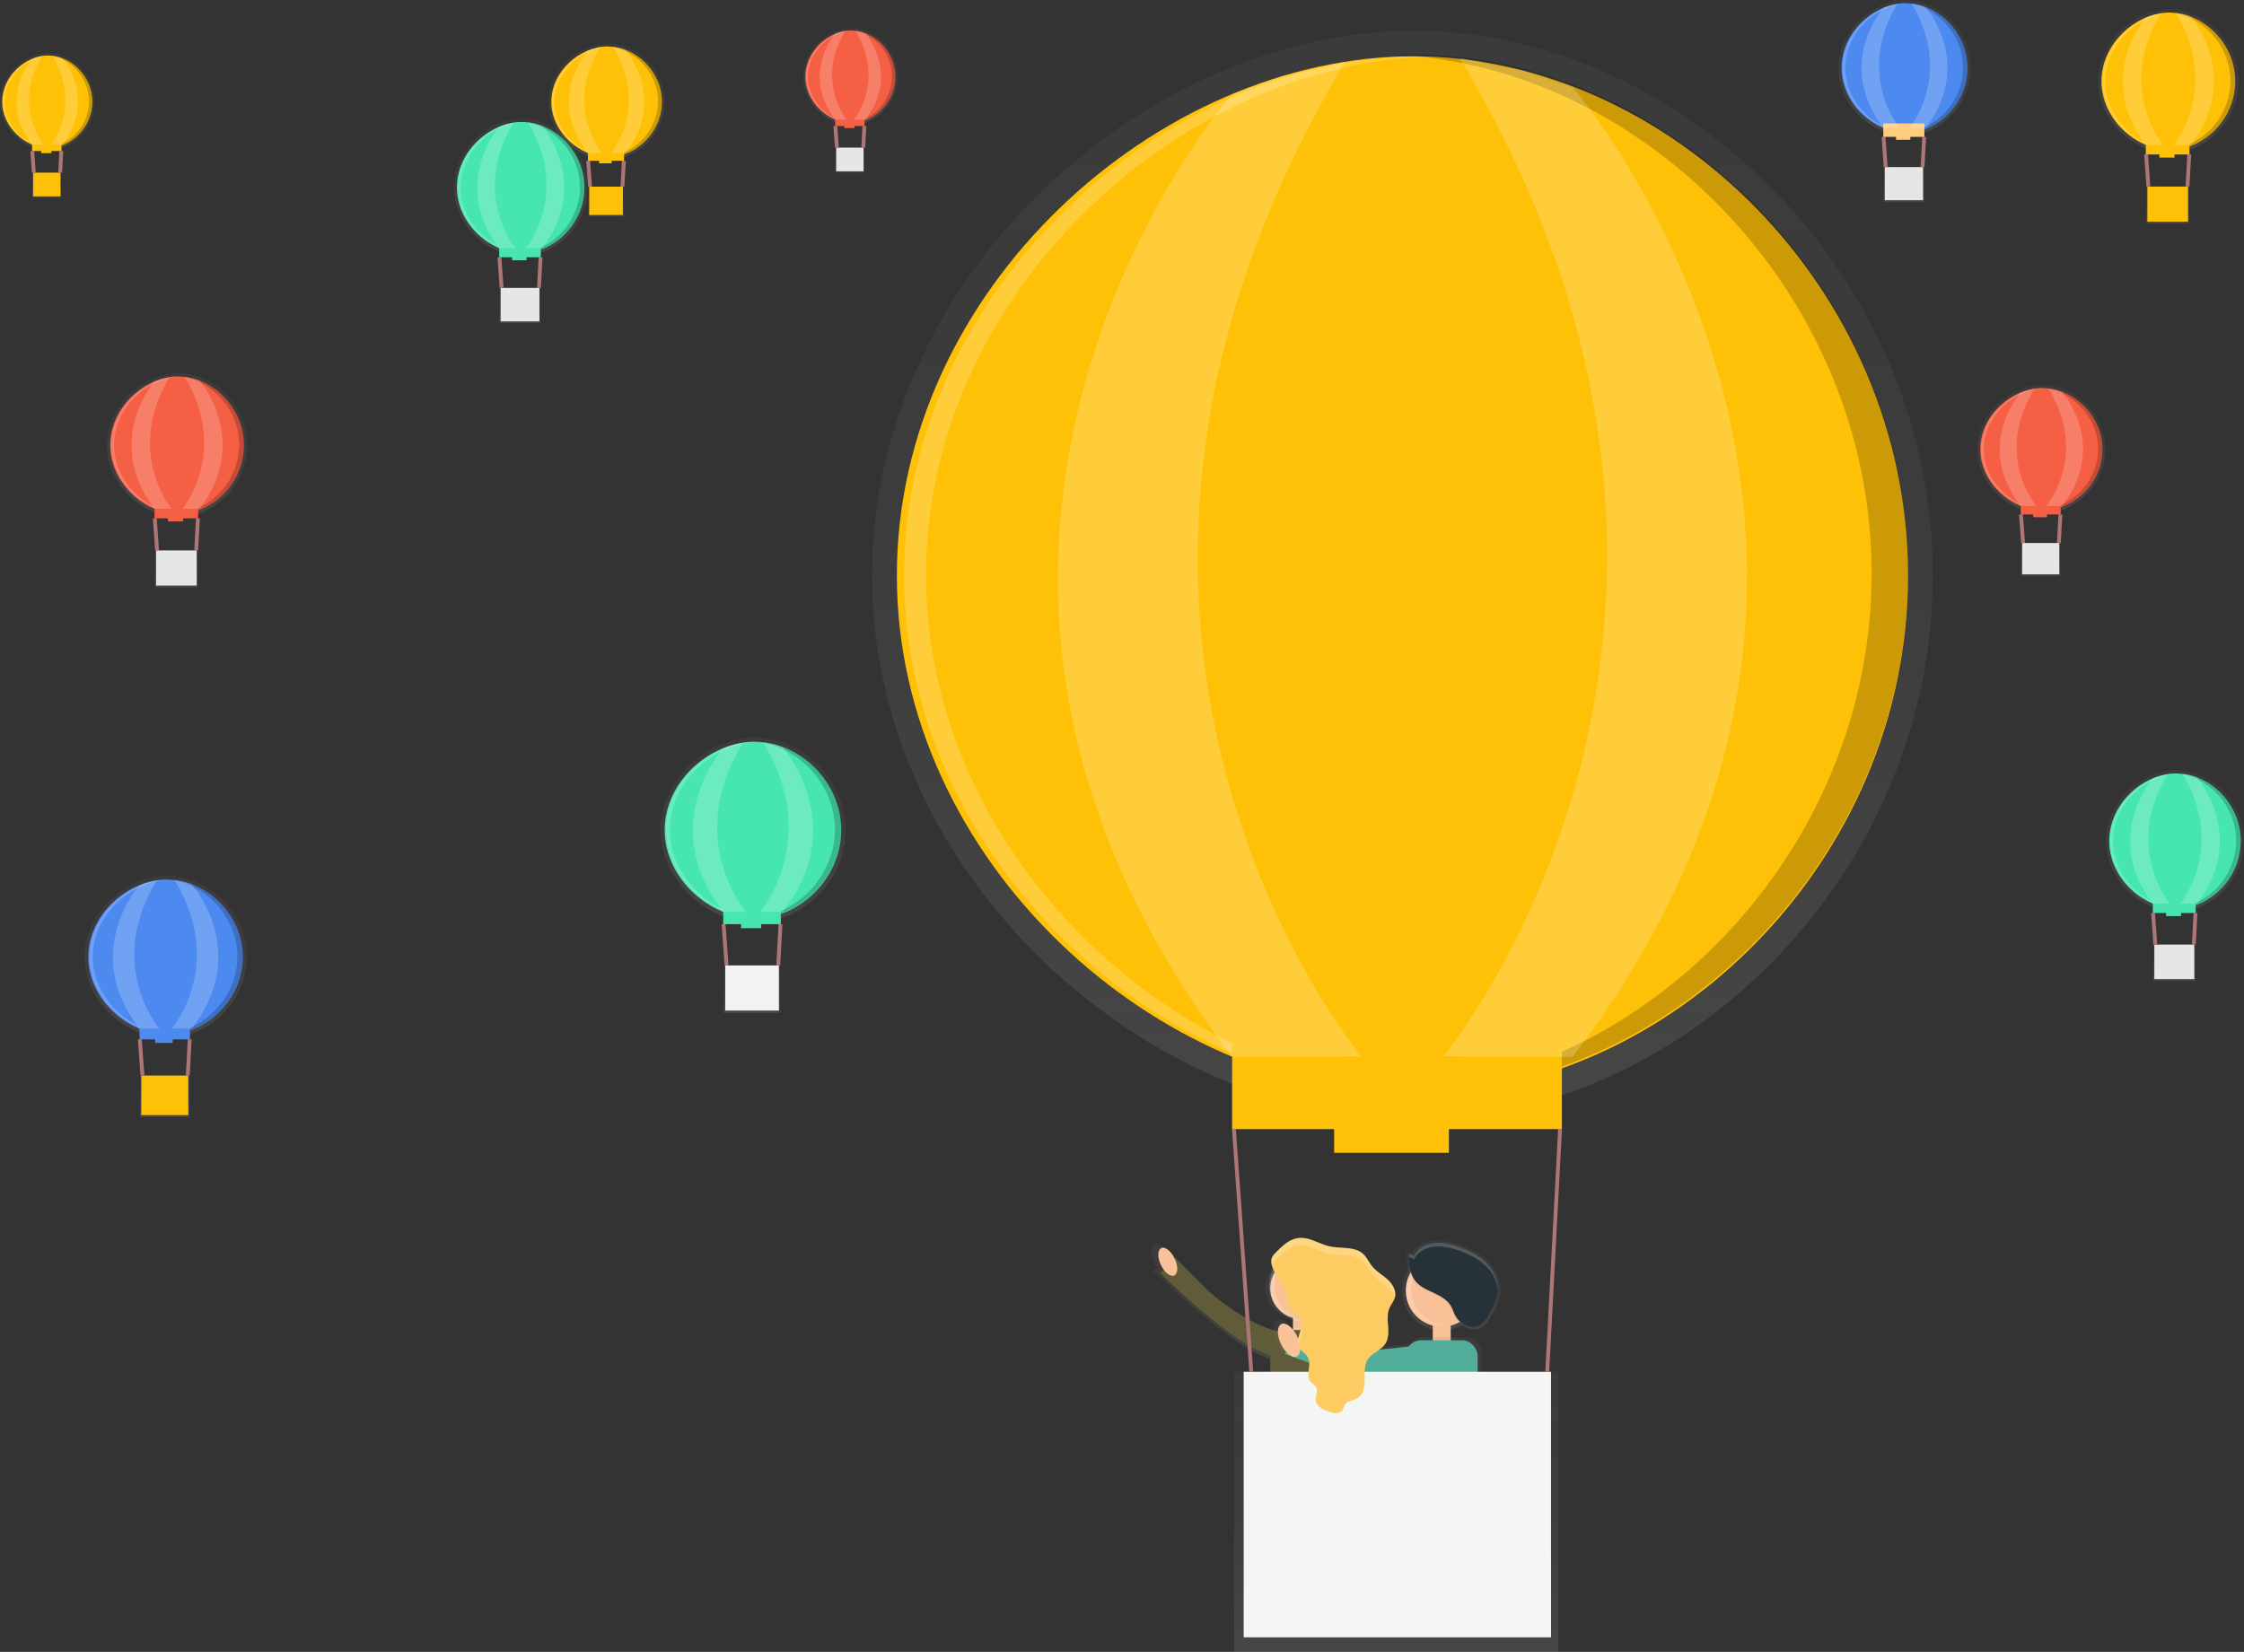 <svg xmlns="http://www.w3.org/2000/svg" xmlns:xlink="http://www.w3.org/1999/xlink" id="a7bb2e51-80ad-4cfa-8751-bcdfc108e8b6" width="1165.21" height="858" data-name="Layer 1" viewBox="0 0 1165.21 858"><rect x="0" y="0" width="1165.21" height="858" fill="#333333" stroke="none"/><defs><linearGradient id="f2f4f6e9-6b95-42bc-91e2-935d3f95e99d" x1="739.11" x2="739.11" y1="600.75" y2="35" gradientUnits="userSpaceOnUse"><stop offset="0" stop-color="gray" stop-opacity=".25"/><stop offset=".54" stop-color="gray" stop-opacity=".12"/><stop offset="1" stop-color="gray" stop-opacity=".1"/></linearGradient><linearGradient id="f3ab6348-f00d-4f48-ac7c-85d02bfc6ffb" x1="686.68" x2="686.68" y1="717.39" y2="670.55" xlink:href="#f2f4f6e9-6b95-42bc-91e2-935d3f95e99d"/><linearGradient id="0b05ffbc-780b-4703-ab6e-f12613b08fc6" x1="645.13" x2="645.13" y1="725.98" y2="664.77" xlink:href="#f2f4f6e9-6b95-42bc-91e2-935d3f95e99d"/><linearGradient id="fefdaf25-1efa-4566-a839-7466210dd781" x1="748.64" x2="748.64" y1="691.12" y2="649.87" xlink:href="#f2f4f6e9-6b95-42bc-91e2-935d3f95e99d"/><linearGradient id="00faf9d1-f067-4649-a9f7-133b0e619575" x1="726.3" x2="726.3" y1="801.01" y2="704.54" xlink:href="#f2f4f6e9-6b95-42bc-91e2-935d3f95e99d"/><linearGradient id="e0f12371-53e2-4b63-954f-7529306c0fcf" x1="765.68" x2="765.68" y1="709.46" y2="663.19" xlink:href="#f2f4f6e9-6b95-42bc-91e2-935d3f95e99d"/><linearGradient id="0828e378-0415-49ac-805e-ffac983dd77f" x1="725" x2="725" y1="858" y2="712.51" xlink:href="#f2f4f6e9-6b95-42bc-91e2-935d3f95e99d"/><linearGradient id="a59f3b9d-1771-4339-a46e-b16d2b7b7a75" x1="325.86" x2="325.86" y1="102.02" y2="41.73" xlink:href="#f2f4f6e9-6b95-42bc-91e2-935d3f95e99d"/><linearGradient id="127b93fc-e9a8-4a28-b3e8-ddf2259882c5" x1="314.63" x2="314.63" y1="112.46" y2="96.95" xlink:href="#f2f4f6e9-6b95-42bc-91e2-935d3f95e99d"/><linearGradient id="0726a656-e16d-4980-b3fe-a86ba469ed49" x1="96.86" x2="96.86" y1="558.16" y2="473.87" xlink:href="#f2f4f6e9-6b95-42bc-91e2-935d3f95e99d"/><linearGradient id="09a3f343-371f-47c8-af4b-b7896fe83138" x1="85.49" x2="85.49" y1="580.32" y2="558.64" xlink:href="#f2f4f6e9-6b95-42bc-91e2-935d3f95e99d"/><linearGradient id="91620f7c-415a-4efb-8775-05b0b41b95e1" x1="401.86" x2="401.86" y1="498.21" y2="402" xlink:href="#f2f4f6e9-6b95-42bc-91e2-935d3f95e99d"/><linearGradient id="1ac82200-36c7-4144-8a58-4670deda2f7e" x1="390.42" x2="390.42" y1="526.19" y2="501.45" xlink:href="#f2f4f6e9-6b95-42bc-91e2-935d3f95e99d"/><linearGradient id="be26d75a-0455-4f88-8e02-7405c5fe6a65" x1="281.25" x2="281.25" y1="152.04" y2="80.66" xlink:href="#f2f4f6e9-6b95-42bc-91e2-935d3f95e99d"/><linearGradient id="0b2f09ef-1575-4fe8-8a39-bc8009e41251" x1="269.97" x2="269.97" y1="167.89" y2="149.53" xlink:href="#f2f4f6e9-6b95-42bc-91e2-935d3f95e99d"/><linearGradient id="e4790bd4-5801-4457-b473-8cffc98e274c" x1="35.42" x2="35.42" y1="97.02" y2="46.61" xlink:href="#f2f4f6e9-6b95-42bc-91e2-935d3f95e99d"/><linearGradient id="3d7619d0-4e5d-43de-b852-961e26921f74" x1="24.26" x2="24.26" y1="102.64" y2="89.68" xlink:href="#f2f4f6e9-6b95-42bc-91e2-935d3f95e99d"/><linearGradient id="13b49d86-3a6c-4373-8a2b-23927da3a66d" x1="452.42" x2="452.42" y1="84.02" y2="33.61" xlink:href="#f2f4f6e9-6b95-42bc-91e2-935d3f95e99d"/><linearGradient id="e13d1787-a849-404d-9971-b1babf765573" x1="441.26" x2="441.26" y1="89.64" y2="76.68" xlink:href="#f2f4f6e9-6b95-42bc-91e2-935d3f95e99d"/><linearGradient id="8d0e9b9d-b502-4368-bee2-132b20c20719" x1="102.82" x2="102.82" y1="287.6" y2="212.78" xlink:href="#f2f4f6e9-6b95-42bc-91e2-935d3f95e99d"/><linearGradient id="2bbe2ca3-b086-4129-9122-2e4a5aa8bf64" x1="91.51" x2="91.51" y1="305.14" y2="285.9" xlink:href="#f2f4f6e9-6b95-42bc-91e2-935d3f95e99d"/><linearGradient id="6be94b36-c083-4e0b-93be-f3da3b19fa1e" x1="999.82" x2="999.82" y1="89.49" y2="19" xlink:href="#f2f4f6e9-6b95-42bc-91e2-935d3f95e99d"/><linearGradient id="cd7958c8-0c10-490b-9e34-7b85f0d28caa" x1="988.54" x2="988.54" y1="104.92" y2="86.79" xlink:href="#f2f4f6e9-6b95-42bc-91e2-935d3f95e99d"/><linearGradient id="de1c6a66-0b91-463d-a557-a0141dbc776a" x1="1136.82" x2="1136.82" y1="98.6" y2="23.78" xlink:href="#f2f4f6e9-6b95-42bc-91e2-935d3f95e99d"/><linearGradient id="1fff592f-6693-4eb3-9171-bb32ff9687db" x1="1125.51" x2="1125.51" y1="116.14" y2="96.9" xlink:href="#f2f4f6e9-6b95-42bc-91e2-935d3f95e99d"/><linearGradient id="4e6c8e0b-171b-414f-b772-a9b03415ed1d" x1="1070.86" x2="1070.86" y1="285.65" y2="219" xlink:href="#f2f4f6e9-6b95-42bc-91e2-935d3f95e99d"/><linearGradient id="9eb5e881-07ee-4ce5-baa7-4927dd5ad0d0" x1="1059.6" x2="1059.6" y1="299.19" y2="282.05" xlink:href="#f2f4f6e9-6b95-42bc-91e2-935d3f95e99d"/><linearGradient id="b47c5690-0072-4895-bfce-7e12bed9c37f" x1="1140.25" x2="1140.25" y1="492.61" y2="419" xlink:href="#f2f4f6e9-6b95-42bc-91e2-935d3f95e99d"/><linearGradient id="9c3c48fe-271f-491e-9bd0-9e0c46ee695c" x1="1128.95" x2="1128.95" y1="509.55" y2="490.62" xlink:href="#f2f4f6e9-6b95-42bc-91e2-935d3f95e99d"/></defs><title>floating</title><path fill="url(#f2f4f6e9-6b95-42bc-91e2-935d3f95e99d)" d="M1014.54,317.87c0,156.23-130.51,282.87-269.47,282.87S463.68,474.1,463.68,317.87,606.11,35,745.07,35,1014.54,161.65,1014.54,317.87Z" transform="translate(-10.88 -19)"/><path fill="#ffc107" d="M1001.64,317.87c0,148.91-124.4,269.63-256.86,269.63S476.58,466.79,476.58,317.87,612.33,48.24,744.79,48.24,1001.64,169,1001.64,317.87Z" transform="translate(-10.88 -19)"/><path fill="url(#f3ab6348-f00d-4f48-ac7c-85d02bfc6ffb)" d="M705.6,687.58c0-9.41-8.47-17-18.92-17s-18.92,7.63-18.92,17c0,7.93,6,14.58,14.19,16.48v13.33h9.46V704.06C699.57,702.16,705.6,695.52,705.6,687.58Z" transform="translate(-10.88 -19)"/><path fill="url(#0b05ffbc-780b-4703-ab6e-f12613b08fc6)" d="M637.46,689.71,618.3,670.55l-.38.38,0-.09c-2-4.24-5.4-6.86-7.52-5.85s-2.2,5.28-.17,9.52a16.23,16.23,0,0,0,1.55,2.59l-2,2s49,49,68.14,46.85l3.61-13.36S665.15,713.13,637.46,689.71Z" transform="translate(-10.88 -19)"/><circle cx="675.34" cy="669.16" r="15.76" fill="#f8c198"/><rect width="7.88" height="15.76" x="671.4" y="680.99" fill="#f8c198"/><rect width="31.52" height="70.93" x="659.58" y="690.84" fill="#605b38" rx="8" ry="8"/><path fill="#605b38" d="M679.71,711.27s-15.16.54-40.78-21.14L621.2,672.4l-7.88,7.88s45.32,45.32,63,43.35Z" transform="translate(-10.88 -19)"/><ellipse cx="617.26" cy="674.37" fill="#f8c198" rx="3.94" ry="7.88" transform="translate(-241.43 313.32) rotate(-25.56)"/><circle cx="748.64" cy="670.49" r="20.63" fill="url(#fefdaf25-1efa-4566-a839-7466210dd781)"/><circle cx="748.64" cy="670.49" r="18.65" fill="#f8c198"/><rect width="9.33" height="18.65" x="743.97" y="684.48" fill="#f8c198"/><path fill="url(#00faf9d1-f067-4649-a9f7-133b0e619575)" d="M772.46,713.56h-23.1a7.89,7.89,0,0,0-6.44,3.36c-17.55,2.28-53.66,5.8-57.32-3.36l-1.68,1.26a18.46,18.46,0,0,0-1.23-3.35c-2.32-4.84-6.16-7.83-8.58-6.67s-2.51,6-.19,10.86a17.3,17.3,0,0,0,3,4.42l-1,.77s36.93,15.55,65.59,13.61v58.67a7.91,7.91,0,0,0,7.89,7.89h23.1a7.91,7.91,0,0,0,7.89-7.89V721.44A7.91,7.91,0,0,0,772.46,713.56Z" transform="translate(-10.88 -19)"/><rect width="37.3" height="83.93" x="729.98" y="696.14" fill="#53ad9b" rx="8" ry="8"/><path fill="#53ad9b" d="M751.35,717.05s-59.45,9.74-64.11-1.92l-9.33,7s44.3,18.65,72.27,11.66S751.35,717.05,751.35,717.05Z" transform="translate(-10.88 -19)"/><ellipse cx="680.25" cy="715.14" fill="#f8c198" rx="4.66" ry="9.33" transform="translate(-252.86 344.48) rotate(-25.56)"/><path fill="url(#e0f12371-53e2-4b63-954f-7529306c0fcf)" d="M741.29,669.35a2.36,2.36,0,0,1,2.34,1.37c1.92-4.2,6.46-6.77,11-7.36s9.21.51,13.58,2c5.59,1.91,11.06,4.55,15.27,8.69s7,10,6.51,15.87c-.38,4.33-2.47,8.3-4.53,12.12-1.27,2.37-2.65,4.83-4.92,6.26-4.74,3-11.46-.17-14-5.16-.84-1.65-1.36-3.45-2.29-5-2.81-4.84-8.63-6.82-13.64-9.33C741.85,684.36,741.16,678.24,741.29,669.35Z" transform="translate(-10.88 -19)"/><rect width="168.4" height="145.49" x="640.8" y="712.51" fill="url(#0828e378-0415-49ac-805e-ffac983dd77f)"/><rect width="159.59" height="137.92" x="645.79" y="712.51" fill="#f5f5f5"/><line x1="803.41" x2="810.07" y1="712.51" y2="586.48" fill="none" stroke="#ad7676" stroke-miterlimit="10" stroke-width="2"/><line x1="649.73" x2="640.72" y1="712.51" y2="586.48" fill="none" stroke="#ad7676" stroke-miterlimit="10" stroke-width="2"/><path fill="#fff" d="M743.7,688.55A18.64,18.64,0,0,1,760.93,670c-.47,0-.94-.07-1.42-.07a18.65,18.65,0,0,0,0,37.3c.48,0,.95,0,1.42-.07A18.64,18.64,0,0,1,743.7,688.55Z" opacity=".2" transform="translate(-10.88 -19)"/><path fill="#fff" d="M672.75,686.66A18.64,18.64,0,0,1,690,668.08c-.47,0-.94-.07-1.42-.07a18.65,18.65,0,0,0,0,37.3c.48,0,.95,0,1.42-.07A18.64,18.64,0,0,1,672.75,686.66Z" opacity=".2" transform="translate(-10.88 -19)"/><path fill="#fccc63" d="M683.11,701a18.87,18.87,0,0,1,2.82,2.3c3.35,4.17-3,10.63-.62,15.43,1.05,2.12,3.55,3.2,4.67,5.28,2.13,3.95-1.44,9.73,1.65,13,.83.87,2,1.38,2.65,2.4,1.25,2-.5,4.66-.22,7,.35,3,3.63,4.6,6.46,5.66,2.41.9,5.57,1.62,7.21-.37.79-1,.94-2.31,1.68-3.32,1.38-1.89,4.16-1.9,6.19-3.06,3.15-1.8,3.92-6,3.92-9.61s-.36-7.55,1.62-10.6c2.24-3.46,6.89-4.75,9.13-8.21,3.39-5.26-.35-12.61,2.07-18.38.84-2,2.38-3.69,2.88-5.79.83-3.47-1.39-7-4-9.33s-5.87-4.16-8.08-7c-1.55-2-2.56-4.35-4.39-6.06-4.44-4.14-11.5-2.66-17.43-4-5.49-1.19-10.55-4.95-16.14-4.32-4.89.55-8.71,4.31-12.12,7.86a6.29,6.29,0,0,0-1.9,2.92c-1,4.83,3.69,9.8,5.75,13.34C679.54,690.88,678.73,697.33,683.11,701Z" transform="translate(-10.88 -19)"/><g opacity=".2"><path fill="#fff" d="M673,673.79c3.41-3.55,7.23-7.31,12.12-7.86,5.58-.63,10.65,3.13,16.14,4.32,5.93,1.29,13-.19,17.43,4,1.83,1.71,2.84,4.1,4.39,6.06,2.21,2.79,5.43,4.58,8.08,7a12.9,12.9,0,0,1,3.95,5.88c0-.11.07-.22.1-.33.83-3.47-1.39-7-4.05-9.33s-5.87-4.16-8.08-7c-1.55-2-2.56-4.35-4.39-6.06-4.44-4.14-11.5-2.66-17.43-4-5.49-1.19-10.55-4.95-16.14-4.32-4.89.55-8.71,4.31-12.12,7.86a6.29,6.29,0,0,0-1.9,2.92,7.58,7.58,0,0,0,.13,3.32A7.35,7.35,0,0,1,673,673.79Z" transform="translate(-10.88 -19)"/><path fill="#fff" d="M694.4,743.43a9.29,9.29,0,0,0-.34,3,4.32,4.32,0,0,0,.27,1.08C694.65,746.09,695,744.66,694.4,743.43Z" transform="translate(-10.88 -19)"/><path fill="#fff" d="M690.57,729.59a18.28,18.28,0,0,0-.12,5A18.73,18.73,0,0,0,690.57,729.59Z" transform="translate(-10.88 -19)"/><path fill="#fff" d="M731.69,712.36a46.51,46.51,0,0,0-.17-6.52A46.24,46.24,0,0,0,731.69,712.36Z" transform="translate(-10.88 -19)"/><path fill="#fff" d="M719.48,736.82c0-.36,0-.72,0-1.07,0-.18,0-.36,0-.54C719.49,735.75,719.48,736.29,719.48,736.82Z" transform="translate(-10.88 -19)"/><path fill="#fff" d="M686.66,708.42c-.72,3.15-2.55,6.61-1.65,9.55C685.71,714.68,687.63,711.21,686.66,708.42Z" transform="translate(-10.88 -19)"/></g><path fill="#263238" d="M742.7,670.32a2.22,2.22,0,0,1,2.2,1.29c1.81-4,6.08-6.38,10.4-6.94s8.68.48,12.8,1.89c5.27,1.8,10.42,4.29,14.39,8.19s6.62,9.41,6.13,15c-.36,4.08-2.33,7.82-4.27,11.42-1.2,2.23-2.5,4.55-4.64,5.9-4.47,2.81-10.8-.16-13.21-4.86-.79-1.55-1.28-3.25-2.16-4.75-2.65-4.56-8.14-6.42-12.85-8.79C743.22,684.48,742.57,678.71,742.7,670.32Z" transform="translate(-10.88 -19)"/><path fill="#fff" d="M742.7,672.22a2.22,2.22,0,0,1,2.2,1.29c1.81-4,6.08-6.38,10.4-6.94s8.68.48,12.8,1.89c5.27,1.8,10.42,4.29,14.39,8.19a20,20,0,0,1,6.15,12.66c.33-5.41-2.28-10.74-6.15-14.55s-9.12-6.39-14.39-8.19c-4.12-1.41-8.49-2.45-12.8-1.89s-8.59,3-10.4,6.94a2.22,2.22,0,0,0-2.2-1.29c0,.81,0,1.6,0,2.36C742.69,672.53,742.69,672.37,742.7,672.22Z" opacity=".2" transform="translate(-10.88 -19)"/><rect width="59.6" height="20.81" x="692.76" y="577.96" fill="#ffc107"/><g opacity=".2"><path d="M744.79,47.3c-3.16,0-6.31.09-9.47.23,128.86,5.56,247.41,124,247.41,269.4S864.17,580.77,735.32,586.33c3.16.14,6.32.23,9.47.23,132.45,0,256.86-120.72,256.86-269.63S877.24,47.3,744.79,47.3Z" transform="translate(-10.88 -19)"/></g><g opacity=".2"><path fill="#fff" d="M491.71,317.87c0-146.78,131.9-266.17,262.53-269.55-1.89,0-3.78-.08-5.67-.08C616.12,48.24,480.36,169,480.36,317.87S616.12,587.5,748.57,587.5c1.89,0,3.78,0,5.67-.08C623.62,584,491.71,464.66,491.71,317.87Z" transform="translate(-10.88 -19)"/></g><rect width="171.24" height="55.82" x="639.78" y="530.66" fill="#ffc107"/><path fill="#fff" d="M650.65,67.88s-203.4,232.49,0,500l67.17-.23s-185.43-221-8.51-516.55L676.2,58.65Z" opacity=".2" transform="translate(-10.88 -19)"/><path fill="#fff" d="M827.57,64.33s203.4,236,0,503.54l-67.17-.23s185.43-222.88,8.51-518.44L802,55.81Z" opacity=".2" transform="translate(-10.88 -19)"/><path fill="url(#a59f3b9d-1771-4339-a46e-b16d2b7b7a75)" d="M356,71.87C356,88.52,341.72,102,326.52,102s-30.79-13.5-30.79-30.14,15.58-30.14,30.79-30.14S356,55.23,356,71.87Z" transform="translate(-10.88 -19)"/><path fill="#ffc107" d="M354.59,71.87c0,15.87-13.61,28.73-28.1,28.73s-29.35-12.86-29.35-28.73S312,43.14,326.49,43.14,354.59,56,354.59,71.87Z" transform="translate(-10.88 -19)"/><rect width="18.43" height="15.5" x="305.42" y="96.95" fill="url(#127b93fc-e9a8-4a28-b3e8-ddf2259882c5)"/><rect width="17.46" height="14.7" x="305.97" y="96.95" fill="#ffc107"/><line x1="323.21" x2="323.94" y1="96.95" y2="83.52" fill="none" stroke="#ad7676" stroke-miterlimit="10" stroke-width="2"/><line x1="306.4" x2="305.41" y1="96.95" y2="83.52" fill="none" stroke="#ad7676" stroke-miterlimit="10" stroke-width="2"/><g opacity=".2"><path fill="#fff" d="M321,117.22a1,1,0,0,0,0,.32.45.45,0,0,0,0,.11A.65.65,0,0,0,321,117.22Z" transform="translate(-10.88 -19)"/><path fill="#fff" d="M320.55,115.75a1.9,1.9,0,0,0,0,.53A1.94,1.94,0,0,0,320.55,115.75Z" transform="translate(-10.88 -19)"/><path fill="#fff" d="M323.72,116.52s0-.08,0-.11v-.06C323.72,116.41,323.72,116.46,323.72,116.52Z" transform="translate(-10.88 -19)"/></g><rect width="6.52" height="2.22" x="311.1" y="82.62" fill="#ffc107"/><g opacity=".2"><path d="M326.49,43l-1,0c14.1.59,27.07,13.22,27.07,28.71s-13,28.12-27.07,28.71l1,0c14.49,0,28.1-12.86,28.1-28.73S341,43,326.49,43Z" transform="translate(-10.88 -19)"/></g><g opacity=".2"><path fill="#fff" d="M298.8,71.87c0-15.64,14.43-28.36,28.72-28.72h-.62c-14.49,0-29.35,12.86-29.35,28.73s14.85,28.73,29.35,28.73h.62C313.23,100.24,298.8,87.52,298.8,71.87Z" transform="translate(-10.88 -19)"/></g><rect width="18.74" height="5.95" x="305.31" y="77.57" fill="#ffc107"/><path fill="#fff" d="M316.19,45.23s-22.26,24.77,0,53.28l7.35,0s-20.29-23.55-.93-55l-3.62.81Z" opacity=".2" transform="translate(-10.88 -19)"/><path fill="#fff" d="M335.54,44.86s22.26,25.15,0,53.66l-7.35,0s20.29-23.75.93-55.25l3.62.71Z" opacity=".2" transform="translate(-10.88 -19)"/><path fill="url(#0726a656-e16d-4980-b3fe-a86ba469ed49)" d="M139,516c0,23.28-20,42.15-41.22,42.15s-43-18.87-43-42.15,21.79-42.15,43-42.15S139,492.74,139,516Z" transform="translate(-10.88 -19)"/><path fill="#4d8af0" d="M137,516c0,22.19-19,40.17-39.29,40.17s-41-18-41-40.17,20.77-40.17,41-40.17S137,493.83,137,516Z" transform="translate(-10.88 -19)"/><rect width="25.76" height="21.68" x="72.61" y="558.64" fill="url(#09a3f343-371f-47c8-af4b-b7896fe83138)"/><rect width="24.41" height="20.55" x="73.37" y="558.64" fill="#ffc107"/><line x1="97.49" x2="98.51" y1="558.64" y2="539.87" fill="none" stroke="#ad7676" stroke-miterlimit="10" stroke-width="2"/><line x1="73.98" x2="72.6" y1="558.64" y2="539.87" fill="none" stroke="#ad7676" stroke-miterlimit="10" stroke-width="2"/><g opacity=".2"><path fill="#fff" d="M90,579.42a1.35,1.35,0,0,0-.05.45.63.63,0,0,0,0,.16A.91.91,0,0,0,90,579.42Z" transform="translate(-10.88 -19)"/><path fill="#fff" d="M89.44,577.36a2.65,2.65,0,0,0,0,.74A2.72,2.72,0,0,0,89.44,577.36Z" transform="translate(-10.88 -19)"/><path fill="#fff" d="M93.86,578.44c0-.05,0-.11,0-.16v-.08C93.86,578.28,93.86,578.36,93.86,578.44Z" transform="translate(-10.88 -19)"/></g><rect width="9.12" height="3.1" x="80.56" y="538.6" fill="#4d8af0"/><g opacity=".2"><path d="M97.73,475.7c-.48,0-1,0-1.45,0,19.71.83,37.85,18.48,37.85,40.14S116,555.18,96.28,556c.48,0,1,0,1.45,0,20.26,0,39.29-18,39.29-40.17S118,475.7,97.73,475.7Z" transform="translate(-10.88 -19)"/></g><g opacity=".2"><path fill="#fff" d="M59,516c0-21.87,20.18-39.66,40.16-40.16h-.87c-20.26,0-41,18-41,40.17s20.77,40.17,41,40.17h.87C79.2,555.67,59,537.88,59,516Z" transform="translate(-10.88 -19)"/></g><rect width="26.2" height="8.32" x="72.45" y="531.55" fill="#4d8af0"/><path fill="#fff" d="M83.33,478.76s-31.12,34.64,0,74.5l10.28,0s-28.37-32.93-1.3-77l-5.07,1.13Z" opacity=".2" transform="translate(-10.88 -19)"/><path fill="#fff" d="M110.4,478.24s31.12,35.17,0,75l-10.28,0S128.49,520,101.42,476l5.07,1Z" opacity=".2" transform="translate(-10.88 -19)"/><path fill="url(#91620f7c-415a-4efb-8775-05b0b41b95e1)" d="M450,450.1c0,26.57-22.79,48.1-47.05,48.1s-49.13-21.54-49.13-48.1S378.64,402,402.9,402,450,423.54,450,450.1Z" transform="translate(-10.88 -19)"/><path fill="#47e6b1" d="M447.7,450.1C447.7,475.43,426,496,402.86,496S356,475.43,356,450.1s23.7-45.85,46.83-45.85S447.7,424.78,447.7,450.1Z" transform="translate(-10.88 -19)"/><rect width="29.4" height="24.74" x="375.72" y="501.45" fill="url(#1ac82200-36c7-4144-8a58-4670deda2f7e)"/><rect width="27.87" height="23.45" x="376.59" y="501.45" fill="#f2f2f2"/><line x1="404.11" x2="405.27" y1="501.45" y2="480.01" fill="none" stroke="#ad7676" stroke-miterlimit="10" stroke-width="2"/><line x1="377.28" x2="375.71" y1="501.45" y2="480.01" fill="none" stroke="#ad7676" stroke-miterlimit="10" stroke-width="2"/><g opacity=".2"><path fill="#fff" d="M394.06,522.47a1.54,1.54,0,0,0-.06.51.72.72,0,0,0,0,.18A1,1,0,0,0,394.06,522.47Z" transform="translate(-10.88 -19)"/><path fill="#fff" d="M393.39,520.12a3,3,0,0,0,0,.85A3.1,3.1,0,0,0,393.39,520.12Z" transform="translate(-10.88 -19)"/><path fill="#fff" d="M398.44,521.35c0-.06,0-.12,0-.18v-.09C398.44,521.17,398.44,521.26,398.44,521.35Z" transform="translate(-10.88 -19)"/></g><rect width="10.41" height="3.54" x="384.79" y="478.57" fill="#47e6b1"/><g opacity=".2"><path d="M402.86,404.09c-.55,0-1.1,0-1.65,0,22.5.95,43.2,21.09,43.2,45.81s-20.7,44.87-43.2,45.81c.55,0,1.1,0,1.65,0,23.13,0,44.85-20.53,44.85-45.85S426,404.09,402.86,404.09Z" transform="translate(-10.88 -19)"/></g><g opacity=".2"><path fill="#fff" d="M358.67,450.1c0-25,23-45.26,45.84-45.84h-1c-23.13,0-46.83,20.53-46.83,45.85S380.39,496,403.52,496h1C381.7,495.37,358.67,475.07,358.67,450.1Z" transform="translate(-10.88 -19)"/></g><rect width="29.9" height="9.49" x="375.54" y="470.52" fill="#47e6b1"/><path fill="#fff" d="M386.42,407.59s-35.52,39.54,0,85l11.73,0s-32.38-37.58-1.49-87.84L390.88,406Z" opacity=".2" transform="translate(-10.88 -19)"/><path fill="#fff" d="M417.31,407s35.52,40.14,0,85.63l-11.73,0s32.38-37.9,1.49-88.17l5.78,1.13Z" opacity=".2" transform="translate(-10.88 -19)"/><path fill="url(#be26d75a-0455-4f88-8e02-7405c5fe6a65)" d="M316,116.35c0,19.71-16.47,35.69-34,35.69s-35.5-16-35.5-35.69,18-35.69,35.5-35.69S316,96.64,316,116.35Z" transform="translate(-10.88 -19)"/><path fill="#47e6b1" d="M314.37,116.35c0,18.79-15.69,34-32.41,34s-33.84-15.23-33.84-34,17.13-34,33.84-34S314.37,97.56,314.37,116.35Z" transform="translate(-10.88 -19)"/><rect width="21.25" height="18.36" x="259.34" y="149.53" fill="url(#0b2f09ef-1575-4fe8-8a39-bc8009e41251)"/><rect width="20.13" height="17.4" x="259.97" y="149.53" fill="#e6e6e6"/><line x1="279.86" x2="280.7" y1="149.53" y2="133.63" fill="none" stroke="#ad7676" stroke-miterlimit="10" stroke-width="2"/><line x1="260.47" x2="259.33" y1="149.53" y2="133.63" fill="none" stroke="#ad7676" stroke-miterlimit="10" stroke-width="2"/><g opacity=".2"><path fill="#fff" d="M275.61,170a1.17,1.17,0,0,0,0,.38.54.54,0,0,0,0,.14A.79.79,0,0,0,275.61,170Z" transform="translate(-10.88 -19)"/><path fill="#fff" d="M275.13,168.29a2.31,2.31,0,0,0,0,.63A2.36,2.36,0,0,0,275.13,168.29Z" transform="translate(-10.88 -19)"/><path fill="#fff" d="M278.78,169.2s0-.09,0-.14V169C278.78,169.07,278.78,169.14,278.78,169.2Z" transform="translate(-10.88 -19)"/></g><rect width="7.52" height="2.63" x="265.9" y="132.56" fill="#47e6b1"/><g opacity=".2"><path d="M282,82.21l-1.19,0c16.26.7,31.21,15.65,31.21,34s-15,33.29-31.21,34l1.19,0c16.71,0,32.41-15.23,32.41-34S298.68,82.21,282,82.21Z" transform="translate(-10.88 -19)"/></g><g opacity=".2"><path fill="#fff" d="M250,116.35c0-18.52,16.64-33.58,33.12-34h-.72c-16.71,0-33.84,15.23-33.84,34s17.13,34,33.84,34h.72C266.68,149.93,250,134.87,250,116.35Z" transform="translate(-10.88 -19)"/></g><rect width="21.6" height="7.04" x="259.21" y="126.59" fill="#47e6b1"/><path fill="#fff" d="M270.09,84.81s-25.66,29.33,0,63.08l8.47,0S255.17,120,277.49,82.69l-4.18,1Z" opacity=".2" transform="translate(-10.88 -19)"/><path fill="#fff" d="M292.41,84.36s25.66,29.78,0,63.53l-8.47,0s23.39-28.12,1.07-65.41l4.18.84Z" opacity=".2" transform="translate(-10.88 -19)"/><path fill="url(#e4790bd4-5801-4457-b473-8cffc98e274c)" d="M60,71.82C60,85.74,48.34,97,36,97S10.88,85.74,10.88,71.82,23.57,46.61,36,46.61,60,57.89,60,71.82Z" transform="translate(-10.88 -19)"/><path fill="#ffc107" d="M58.82,71.82c0,13.27-11.09,24-22.89,24S12,85.09,12,71.82s12.1-24,23.9-24S58.82,58.55,58.82,71.82Z" transform="translate(-10.88 -19)"/><rect width="15.01" height="12.96" x="16.75" y="89.68" fill="url(#3d7619d0-4e5d-43de-b852-961e26921f74)"/><rect width="14.22" height="12.29" x="17.2" y="89.68" fill="#ffc107"/><line x1="31.24" x2="31.84" y1="89.68" y2="78.44" fill="none" stroke="#ad7676" stroke-miterlimit="10" stroke-width="2"/><line x1="17.55" x2="16.75" y1="89.68" y2="78.44" fill="none" stroke="#ad7676" stroke-miterlimit="10" stroke-width="2"/><g opacity=".2"><path fill="#fff" d="M31.44,109.74a.83.83,0,0,0,0,.27.38.38,0,0,0,0,.1A.56.56,0,0,0,31.44,109.74Z" transform="translate(-10.88 -19)"/><path fill="#fff" d="M31.1,108.5a1.63,1.63,0,0,0,0,.44A1.67,1.67,0,0,0,31.1,108.5Z" transform="translate(-10.88 -19)"/><path fill="#fff" d="M33.67,109.15s0-.06,0-.1v0S33.67,109.1,33.67,109.15Z" transform="translate(-10.88 -19)"/></g><rect width="5.31" height="1.85" x="21.38" y="77.69" fill="#ffc107"/><g opacity=".2"><path d="M35.93,47.7l-.84,0c11.48.5,22,11.05,22,24s-10.56,23.51-22,24l.84,0c11.8,0,22.89-10.76,22.89-24S47.73,47.7,35.93,47.7Z" transform="translate(-10.88 -19)"/></g><g opacity=".2"><path fill="#fff" d="M13.38,71.82c0-13.08,11.75-23.72,23.39-24h-.51c-11.8,0-23.9,10.76-23.9,24s12.1,24,23.9,24h.51C25.13,95.53,13.38,84.9,13.38,71.82Z" transform="translate(-10.88 -19)"/></g><rect width="15.26" height="4.97" x="16.66" y="73.47" fill="#ffc107"/><path fill="#fff" d="M27.54,49.54s-18.13,20.72,0,44.56l6,0S17,74.38,32.77,48l-3,.67Z" opacity=".2" transform="translate(-10.88 -19)"/><path fill="#fff" d="M43.3,49.22s18.13,21,0,44.87l-6,0s16.52-19.86.76-46.2l3,.59Z" opacity=".2" transform="translate(-10.88 -19)"/><path fill="url(#13b49d86-3a6c-4373-8a2b-23927da3a66d)" d="M477,58.82C477,72.74,465.34,84,453,84s-25.07-11.29-25.07-25.21S440.57,33.61,453,33.61,477,44.89,477,58.82Z" transform="translate(-10.88 -19)"/><path fill="#f55f44" d="M475.82,58.82c0,13.27-11.09,24-22.89,24S429,72.09,429,58.82s12.1-24,23.9-24S475.82,45.55,475.82,58.82Z" transform="translate(-10.88 -19)"/><rect width="15.01" height="12.96" x="433.75" y="76.68" fill="url(#e13d1787-a849-404d-9971-b1babf765573)"/><rect width="14.22" height="12.29" x="434.2" y="76.68" fill="#e6e6e6"/><line x1="448.24" x2="448.84" y1="76.68" y2="65.44" fill="none" stroke="#ad7676" stroke-miterlimit="10" stroke-width="2"/><line x1="434.55" x2="433.75" y1="76.68" y2="65.44" fill="none" stroke="#ad7676" stroke-miterlimit="10" stroke-width="2"/><g opacity=".2"><path fill="#fff" d="M448.44,96.74a.83.83,0,0,0,0,.27.38.38,0,0,0,0,.1A.56.56,0,0,0,448.44,96.74Z" transform="translate(-10.88 -19)"/><path fill="#fff" d="M448.1,95.5a1.63,1.63,0,0,0,0,.44A1.67,1.67,0,0,0,448.1,95.5Z" transform="translate(-10.88 -19)"/><path fill="#fff" d="M450.67,96.15s0-.06,0-.1v0S450.67,96.1,450.67,96.15Z" transform="translate(-10.88 -19)"/></g><rect width="5.31" height="1.85" x="438.38" y="64.69" fill="#f55f44"/><g opacity=".2"><path d="M452.93,34.7l-.84,0c11.48.5,22,11.05,22,24s-10.56,23.51-22,24l.84,0c11.8,0,22.89-10.76,22.89-24S464.73,34.7,452.93,34.7Z" transform="translate(-10.88 -19)"/></g><g opacity=".2"><path fill="#fff" d="M430.38,58.82c0-13.08,11.75-23.72,23.39-24h-.51c-11.8,0-23.9,10.76-23.9,24s12.1,24,23.9,24h.51C442.13,82.53,430.38,71.9,430.38,58.82Z" transform="translate(-10.88 -19)"/></g><rect width="15.26" height="4.97" x="433.66" y="60.47" fill="#f55f44"/><path fill="#fff" d="M444.54,36.54s-18.13,20.72,0,44.56l6,0S434,61.38,449.77,35l-3,.67Z" opacity=".2" transform="translate(-10.88 -19)"/><path fill="#fff" d="M460.3,36.22s18.13,21,0,44.87l-6,0s16.52-19.86.76-46.2l3,.59Z" opacity=".2" transform="translate(-10.88 -19)"/><path fill="url(#8d0e9b9d-b502-4368-bee2-132b20c20719)" d="M139.25,250.19c0,20.66-17.26,37.41-35.64,37.41s-37.22-16.75-37.22-37.41,18.84-37.41,37.22-37.41S139.25,229.53,139.25,250.19Z" transform="translate(-10.88 -19)"/><path fill="#f55f44" d="M137.54,250.19c0,19.7-16.45,35.66-34,35.66s-35.47-16-35.47-35.66,18-35.66,35.47-35.66S137.54,230.49,137.54,250.19Z" transform="translate(-10.88 -19)"/><rect width="22.27" height="19.24" x="80.38" y="285.9" fill="url(#2bbe2ca3-b086-4129-9122-2e4a5aa8bf64)"/><rect width="21.11" height="18.24" x="81.04" y="285.9" fill="#e6e6e6"/><line x1="101.88" x2="102.76" y1="285.9" y2="269.23" fill="none" stroke="#ad7676" stroke-miterlimit="10" stroke-width="2"/><line x1="81.56" x2="80.37" y1="285.9" y2="269.23" fill="none" stroke="#ad7676" stroke-miterlimit="10" stroke-width="2"/><g opacity=".2"><path fill="#fff" d="M96.9,306.47a1.23,1.23,0,0,0,0,.4.57.57,0,0,0,0,.14A.83.83,0,0,0,96.9,306.47Z" transform="translate(-10.88 -19)"/><path fill="#fff" d="M96.4,304.64a2.42,2.42,0,0,0,0,.66A2.48,2.48,0,0,0,96.4,304.64Z" transform="translate(-10.88 -19)"/><path fill="#fff" d="M100.22,305.6s0-.1,0-.14v-.07C100.22,305.46,100.22,305.53,100.22,305.6Z" transform="translate(-10.88 -19)"/></g><rect width="7.88" height="2.75" x="87.25" y="268.1" fill="#f55f44"/><g opacity=".2"><path d="M103.57,214.4l-1.25,0c17,.74,32.72,16.41,32.72,35.63S119.36,285,102.32,285.7l1.25,0c17.52,0,34-16,34-35.66S121.09,214.4,103.57,214.4Z" transform="translate(-10.88 -19)"/></g><g opacity=".2"><path fill="#fff" d="M70.1,250.19c0-19.41,17.45-35.2,34.72-35.65h-.75c-17.52,0-35.47,16-35.47,35.66s18,35.66,35.47,35.66h.75C87.54,285.39,70.1,269.6,70.1,250.19Z" transform="translate(-10.88 -19)"/></g><rect width="22.65" height="7.38" x="80.24" y="261.85" fill="#f55f44"/><path fill="#fff" d="M91.12,217.12s-26.9,30.75,0,66.13l8.88,0S75.48,254,98.88,214.9l-4.38,1Z" opacity=".2" transform="translate(-10.88 -19)"/><path fill="#fff" d="M114.52,216.66s26.9,31.22,0,66.6l-8.88,0s24.53-29.48,1.13-68.57l4.38.88Z" opacity=".2" transform="translate(-10.88 -19)"/><path fill="url(#6be94b36-c083-4e0b-93be-f3da3b19fa1e)" d="M1034.14,54.25c0,19.47-16.26,35.25-33.58,35.25S965.5,73.71,965.5,54.25,983.25,19,1000.56,19,1034.14,34.78,1034.14,54.25Z" transform="translate(-10.88 -19)"/><path fill="#4d8af0" d="M1032.53,54.25c0,18.55-15.5,33.6-32,33.6s-33.42-15-33.42-33.6,16.92-33.6,33.42-33.6S1032.53,35.69,1032.53,54.25Z" transform="translate(-10.88 -19)"/><rect width="20.98" height="18.13" x="978.05" y="86.79" fill="url(#cd7958c8-0c10-490b-9e34-7b85f0d28caa)"/><rect width="19.89" height="17.19" x="978.67" y="86.79" fill="#e6e6e6"/><line x1="998.31" x2="999.14" y1="86.79" y2="71.08" fill="none" stroke="#ad7676" stroke-miterlimit="10" stroke-width="2"/><line x1="979.16" x2="978.04" y1="86.79" y2="71.08" fill="none" stroke="#ad7676" stroke-miterlimit="10" stroke-width="2"/><g opacity=".2"><path fill="#fff" d="M994.25,107.27a1.16,1.16,0,0,0,0,.38.54.54,0,0,0,0,.13A.78.78,0,0,0,994.25,107.27Z" transform="translate(-10.88 -19)"/><path fill="#fff" d="M993.77,105.55a2.28,2.28,0,0,0,0,.62A2.33,2.33,0,0,0,993.77,105.55Z" transform="translate(-10.88 -19)"/><path fill="#fff" d="M997.37,106.45s0-.09,0-.13v-.07C997.37,106.32,997.37,106.38,997.37,106.45Z" transform="translate(-10.88 -19)"/></g><rect width="7.43" height="2.59" x="984.52" y="70.02" fill="#ffcc80"/><g opacity=".2"><path d="M1000.53,20.53l-1.18,0c16.06.69,30.83,15.46,30.83,33.57S1015.4,87,999.35,87.7l1.18,0c16.5,0,32-15,32-33.6S1017,20.53,1000.53,20.53Z" transform="translate(-10.88 -19)"/></g><g opacity=".2"><path fill="#fff" d="M969,54.25c0-18.29,16.44-33.17,32.71-33.59H1001c-16.5,0-33.42,15-33.42,33.6s16.92,33.6,33.42,33.6h.71C985.43,87.41,969,72.54,969,54.25Z" transform="translate(-10.88 -19)"/></g><rect width="21.34" height="6.96" x="977.92" y="64.13" fill="#ffcc80"/><path fill="#fff" d="M988.8,23.1s-25.34,29,0,62.3l8.37,0S974.06,57.83,996.1,21l-4.13.94Z" opacity=".2" transform="translate(-10.88 -19)"/><path fill="#fff" d="M1010.84,22.65s25.34,29.41,0,62.74l-8.37,0s23.11-27.77,1.06-64.6l4.13.83Z" opacity=".2" transform="translate(-10.88 -19)"/><path fill="url(#de1c6a66-0b91-463d-a557-a0141dbc776a)" d="M1173.25,61.19c0,20.66-17.26,37.41-35.64,37.41s-37.22-16.75-37.22-37.41,18.84-37.41,37.22-37.41S1173.25,40.53,1173.25,61.19Z" transform="translate(-10.88 -19)"/><path fill="#ffc107" d="M1171.54,61.19c0,19.7-16.45,35.66-34,35.66s-35.47-16-35.47-35.66,18-35.66,35.47-35.66S1171.54,41.49,1171.54,61.19Z" transform="translate(-10.88 -19)"/><rect width="22.27" height="19.24" x="1114.38" y="96.9" fill="url(#1fff592f-6693-4eb3-9171-bb32ff9687db)"/><rect width="21.11" height="18.24" x="1115.04" y="96.9" fill="#ffc107"/><line x1="1135.88" x2="1136.76" y1="96.9" y2="80.23" fill="none" stroke="#ad7676" stroke-miterlimit="10" stroke-width="2"/><line x1="1115.56" x2="1114.37" y1="96.9" y2="80.23" fill="none" stroke="#ad7676" stroke-miterlimit="10" stroke-width="2"/><g opacity=".2"><path fill="#fff" d="M1130.9,117.47a1.23,1.23,0,0,0,0,.4.57.57,0,0,0,0,.14A.83.83,0,0,0,1130.9,117.47Z" transform="translate(-10.88 -19)"/><path fill="#fff" d="M1130.4,115.64a2.42,2.42,0,0,0,0,.66A2.48,2.48,0,0,0,1130.4,115.64Z" transform="translate(-10.88 -19)"/><path fill="#fff" d="M1134.22,116.6s0-.1,0-.14v-.07C1134.22,116.46,1134.22,116.53,1134.22,116.6Z" transform="translate(-10.88 -19)"/></g><rect width="7.88" height="2.75" x="1121.25" y="79.1" fill="#ffc107"/><g opacity=".2"><path d="M1137.57,25.4l-1.25,0c17,.74,32.72,16.41,32.72,35.63S1153.36,96,1136.32,96.7l1.25,0c17.52,0,34-16,34-35.66S1155.09,25.4,1137.57,25.4Z" transform="translate(-10.88 -19)"/></g><g opacity=".2"><path fill="#fff" d="M1104.1,61.19c0-19.41,17.45-35.2,34.72-35.65h-.75c-17.52,0-35.47,16-35.47,35.66s18,35.66,35.47,35.66h.75C1121.54,96.39,1104.1,80.6,1104.1,61.19Z" transform="translate(-10.88 -19)"/></g><rect width="22.65" height="7.38" x="1114.24" y="72.85" fill="#ffc107"/><path fill="#fff" d="M1125.12,28.12s-26.9,30.75,0,66.13l8.88,0S1109.48,65,1132.88,25.9l-4.38,1Z" opacity=".2" transform="translate(-10.88 -19)"/><path fill="#fff" d="M1148.52,27.66s26.9,31.22,0,66.6l-8.88,0s24.53-29.48,1.13-68.57l4.38.88Z" opacity=".2" transform="translate(-10.88 -19)"/><path fill="url(#4e6c8e0b-171b-414f-b772-a9b03415ed1d)" d="M1104.18,252.32c0,18.4-15.79,33.32-32.59,33.32s-34-14.92-34-33.32,17.23-33.32,34-33.32S1104.18,233.92,1104.18,252.32Z" transform="translate(-10.88 -19)"/><path fill="#f55f44" d="M1102.62,252.32c0,17.54-15,31.76-31.07,31.76s-32.44-14.22-32.44-31.76,16.42-31.76,32.44-31.76S1102.62,234.78,1102.62,252.32Z" transform="translate(-10.88 -19)"/><rect width="20.37" height="17.14" x="1049.41" y="282.05" fill="url(#9eb5e881-07ee-4ce5-baa7-4927dd5ad0d0)"/><rect width="19.3" height="16.25" x="1050.01" y="282.05" fill="#e6e6e6"/><line x1="1069.08" x2="1069.88" y1="282.05" y2="267.2" fill="none" stroke="#ad7676" stroke-miterlimit="10" stroke-width="2"/><line x1="1050.49" x2="1049.4" y1="282.05" y2="267.2" fill="none" stroke="#ad7676" stroke-miterlimit="10" stroke-width="2"/><g opacity=".2"><path fill="#fff" d="M1065.46,302.45a1.07,1.07,0,0,0,0,.36.5.5,0,0,0,0,.13A.72.72,0,0,0,1065.46,302.45Z" transform="translate(-10.88 -19)"/><path fill="#fff" d="M1065,300.82a2.1,2.1,0,0,0,0,.59A2.15,2.15,0,0,0,1065,300.82Z" transform="translate(-10.88 -19)"/><path fill="#fff" d="M1068.49,301.68s0-.08,0-.13v-.06C1068.49,301.55,1068.49,301.61,1068.49,301.68Z" transform="translate(-10.88 -19)"/></g><rect width="7.21" height="2.45" x="1055.7" y="266.2" fill="#f55f44"/><g opacity=".2"><path d="M1071.55,220.45l-1.15,0c15.59.66,29.92,14.61,29.92,31.74s-14.34,31.08-29.92,31.74l1.15,0c16,0,31.07-14.22,31.07-31.76S1087.57,220.45,1071.55,220.45Z" transform="translate(-10.88 -19)"/></g><g opacity=".2"><path fill="#fff" d="M1040.94,252.32c0-17.29,16-31.35,31.75-31.75H1072c-16,0-32.44,14.22-32.44,31.76S1056,284.09,1072,284.09h.69C1056.9,283.68,1040.94,269.61,1040.94,252.32Z" transform="translate(-10.88 -19)"/></g><rect width="20.71" height="6.58" x="1049.29" y="260.63" fill="#f55f44"/><path fill="#fff" d="M1060.17,222.87s-24.6,27.39,0,58.9l8.12,0s-22.43-26-1-60.85l-4,.89Z" opacity=".2" transform="translate(-10.88 -19)"/><path fill="#fff" d="M1081.56,222.45s24.6,27.81,0,59.32l-8.12,0s22.43-26.26,1-61.07l4,.78Z" opacity=".2" transform="translate(-10.88 -19)"/><path fill="url(#b47c5690-0072-4895-bfce-7e12bed9c37f)" d="M1176.09,455.8c0,20.33-17,36.8-35.06,36.8s-36.61-16.48-36.61-36.8S1122.95,419,1141,419,1176.09,435.48,1176.09,455.8Z" transform="translate(-10.88 -19)"/><path fill="#47e6b1" d="M1174.41,455.8c0,19.37-16.19,35.08-33.42,35.08s-34.9-15.71-34.9-35.08,17.66-35.08,34.9-35.08S1174.41,436.43,1174.41,455.8Z" transform="translate(-10.88 -19)"/><rect width="21.91" height="18.93" x="1118" y="490.62" fill="url(#9c3c48fe-271f-491e-9bd0-9e0c46ee695c)"/><rect width="20.76" height="17.94" x="1118.65" y="490.62" fill="#e6e6e6"/><line x1="1139.16" x2="1140.02" y1="490.62" y2="474.22" fill="none" stroke="#ad7676" stroke-miterlimit="10" stroke-width="2"/><line x1="1119.16" x2="1117.99" y1="490.62" y2="474.22" fill="none" stroke="#ad7676" stroke-miterlimit="10" stroke-width="2"/><g opacity=".2"><path fill="#fff" d="M1134.43,511.17a1.21,1.21,0,0,0,0,.39.56.56,0,0,0,0,.14A.81.81,0,0,0,1134.43,511.17Z" transform="translate(-10.88 -19)"/><path fill="#fff" d="M1133.94,509.37a2.38,2.38,0,0,0,0,.65A2.44,2.44,0,0,0,1133.94,509.37Z" transform="translate(-10.88 -19)"/><path fill="#fff" d="M1137.7,510.31s0-.09,0-.14v-.07C1137.7,510.17,1137.7,510.24,1137.7,510.31Z" transform="translate(-10.88 -19)"/></g><rect width="7.75" height="2.71" x="1124.76" y="473.12" fill="#47e6b1"/><g opacity=".2"><path d="M1141,420.6l-1.23,0c16.77.72,32.19,16.14,32.19,35.05s-15.42,34.33-32.19,35.05l1.23,0c17.23,0,33.42-15.71,33.42-35.08S1158.22,420.6,1141,420.6Z" transform="translate(-10.88 -19)"/></g><g opacity=".2"><path fill="#fff" d="M1108.06,455.8c0-19.1,17.16-34.63,34.16-35.07h-.74c-17.23,0-34.9,15.71-34.9,35.08s17.66,35.08,34.9,35.08h.74C1125.22,490.44,1108.06,474.9,1108.06,455.8Z" transform="translate(-10.88 -19)"/></g><rect width="22.28" height="7.26" x="1117.86" y="466.96" fill="#47e6b1"/><path fill="#fff" d="M1128.74,423.28s-26.46,30.25,0,65.05l8.74,0s-24.13-28.75-1.11-67.21l-4.31,1Z" opacity=".2" transform="translate(-10.88 -19)"/><path fill="#fff" d="M1151.76,422.82s26.46,30.71,0,65.52l-8.74,0s24.13-29,1.11-67.45l4.31.86Z" opacity=".2" transform="translate(-10.88 -19)"/></svg>